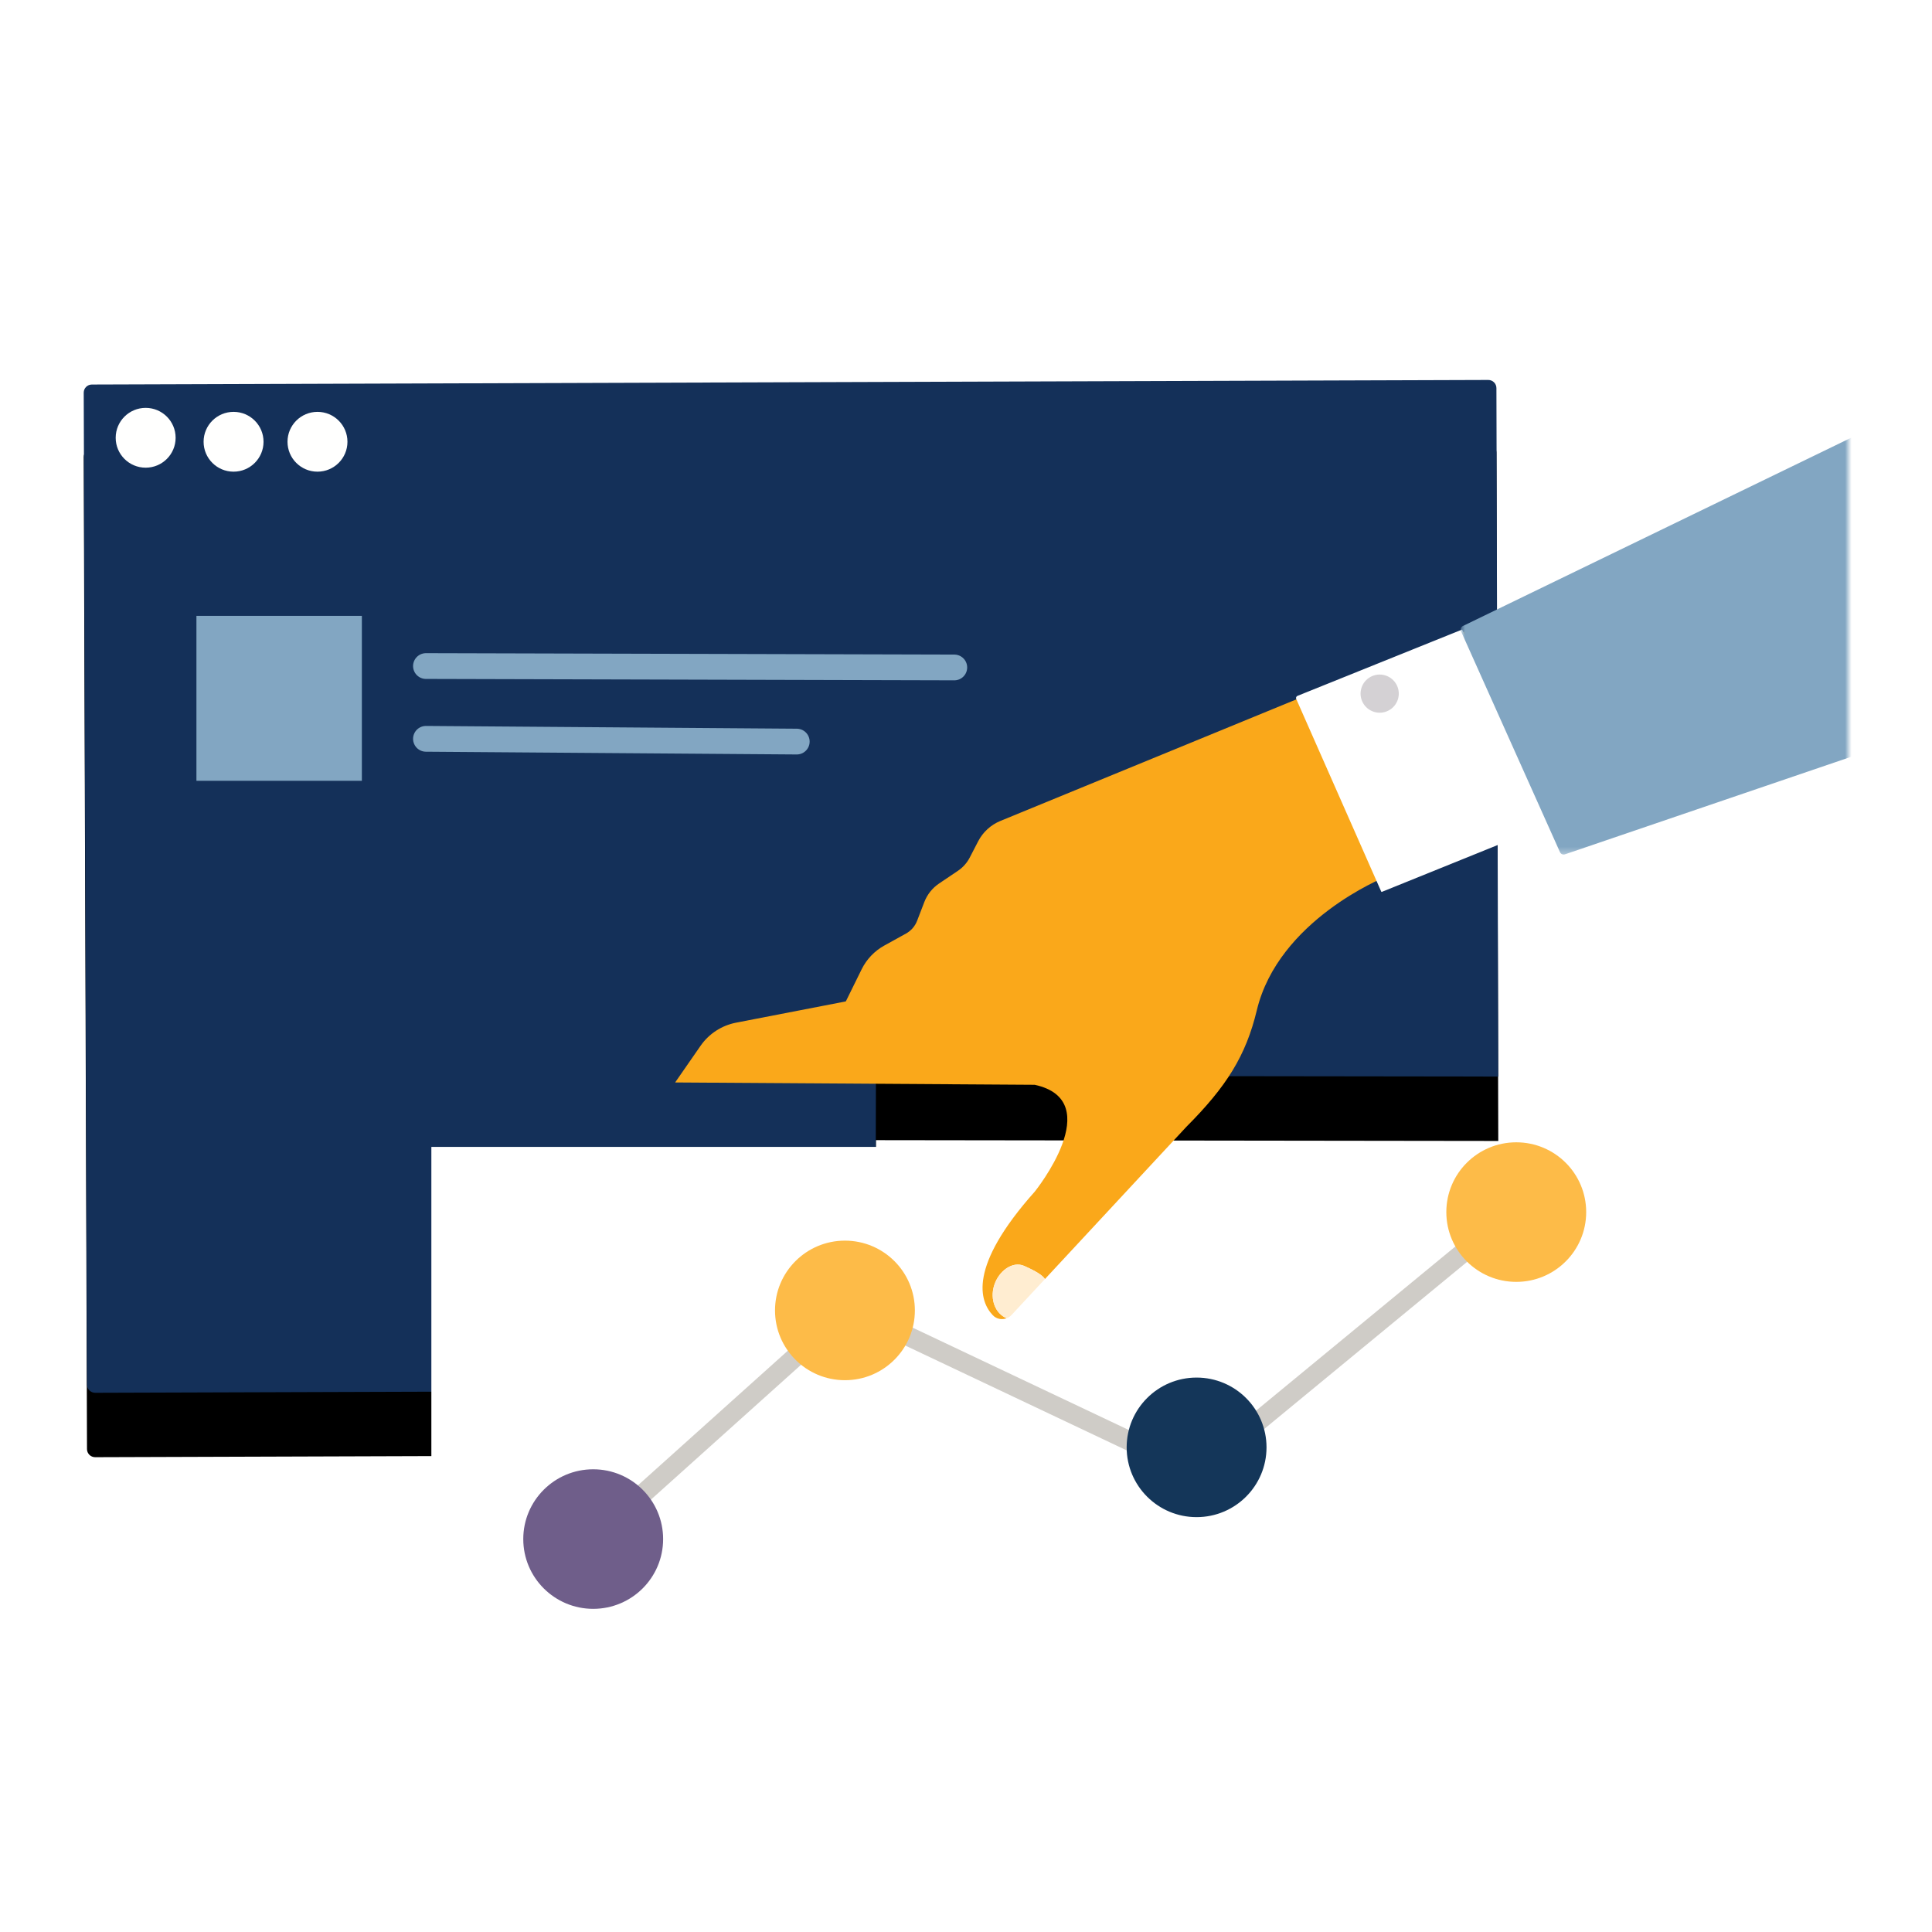 <?xml version="1.0" encoding="UTF-8"?>
<svg xmlns="http://www.w3.org/2000/svg" width="300" height="300" viewBox="0 0 300 300" fill="none">
  <g clip-path="url(#clip0)">
    <g filter="url(#filter0_d)">
      <path d="M232.652 167.167L232.363 60.256C232.361 59.56 231.793 58.998 231.094 59L14.261 59.711C13.562 59.714 12.998 60.279 13 60.975L13.509 215.016C13.512 215.712 14.08 216.274 14.779 216.272L135.901 215.875L136.015 167.042L232.652 167.167Z" fill="black"></path>
    </g>
    <path d="M232.652 167.167L232.363 60.256C232.361 59.56 231.793 58.998 231.094 59L14.261 59.711C13.562 59.714 12.998 60.279 13 60.975L13.509 215.016C13.512 215.712 14.08 216.274 14.779 216.272L135.901 215.875L136.015 167.042L232.652 167.167Z" fill="#143059"></path>
    <path fill-rule="evenodd" clip-rule="evenodd" d="M30.502 121.244H56.191V95.633H30.502V121.244Z" fill="#82A6C2"></path>
    <path fill-rule="evenodd" clip-rule="evenodd" d="M27.271 67.983C27.268 70.548 25.183 72.625 22.613 72.622C20.042 72.619 17.961 70.538 17.964 67.973C17.967 65.408 20.052 63.331 22.623 63.334C25.193 63.337 27.274 65.418 27.271 67.983Z" fill="#FFFFFE"></path>
    <path fill-rule="evenodd" clip-rule="evenodd" d="M40.922 68.602C40.919 71.167 38.834 73.244 36.263 73.241C33.693 73.238 31.612 71.157 31.615 68.592C31.617 66.028 33.703 63.951 36.273 63.953C38.843 63.956 40.925 66.037 40.922 68.602Z" fill="#FFFFFE"></path>
    <path fill-rule="evenodd" clip-rule="evenodd" d="M53.952 68.602C53.949 71.167 51.863 73.244 49.293 73.241C46.723 73.239 44.642 71.157 44.645 68.592C44.647 66.028 46.733 63.951 49.303 63.953C51.873 63.956 53.955 66.037 53.952 68.602Z" fill="#FFFFFE"></path>
    <g filter="url(#filter1_d)">
      <path d="M263.056 168.09H66.982V264.063H263.056V168.09Z" fill="white"></path>
    </g>
    <path d="M99.248 232.484L124.067 210.194" stroke="#CFCCC7" stroke-width="3"></path>
    <path d="M140.199 207.098L176.808 224.435" stroke="#CFCCC7" stroke-width="3"></path>
    <path d="M192.941 222.719L227.689 194.095" stroke="#CFCCC7" stroke-width="3"></path>
    <path d="M92.112 249.821C98.109 249.821 102.97 244.97 102.97 238.986C102.97 233.001 98.109 228.15 92.112 228.15C86.115 228.15 81.253 233.001 81.253 238.986C81.253 244.97 86.115 249.821 92.112 249.821Z" fill="#6F5E8A"></path>
    <path d="M131.202 214.317C137.199 214.317 142.061 209.466 142.061 203.481C142.061 197.497 137.199 192.646 131.202 192.646C125.205 192.646 120.344 197.497 120.344 203.481C120.344 209.466 125.205 214.317 131.202 214.317Z" fill="#FDBB48"></path>
    <path d="M185.805 235.58C191.802 235.58 196.664 230.729 196.664 224.744C196.664 218.76 191.802 213.909 185.805 213.909C179.808 213.909 174.947 218.76 174.947 224.744C174.947 230.729 179.808 235.58 185.805 235.58Z" fill="#143659"></path>
    <path d="M235.444 199.049C241.441 199.049 246.302 194.197 246.302 188.213C246.302 182.228 241.441 177.377 235.444 177.377C229.447 177.377 224.585 182.228 224.585 188.213C224.585 194.197 229.447 199.049 235.444 199.049Z" fill="#FDBB48"></path>
    <path d="M66.142 103.423L148.182 103.642" stroke="#82A6C2" stroke-width="4" stroke-linecap="round"></path>
    <path d="M66.142 114.724L123.721 115.153" stroke="#82A6C2" stroke-width="4" stroke-linecap="round"></path>
    <path fill-rule="evenodd" clip-rule="evenodd" d="M223.239 99.588L155.34 127.475C153.852 128.086 152.629 129.206 151.889 130.635L150.586 133.152C150.156 133.985 149.522 134.696 148.743 135.221L145.822 137.188C144.78 137.889 143.98 138.893 143.529 140.065L142.406 142.983C142.082 143.825 141.472 144.525 140.683 144.962L137.304 146.831C135.786 147.672 134.562 148.956 133.795 150.513L131.254 155.672L166.76 156.698L185.968 143.268L202.227 126.203L233.54 101.828L223.239 99.588Z" fill="#FAA81A"></path>
    <path fill-rule="evenodd" clip-rule="evenodd" d="M156.316 204.695C154.58 204.003 153.706 201.808 154.358 199.641C155.042 197.373 157.223 195.765 159.037 196.572C161.007 197.448 161.921 198.067 162.256 198.612L184.22 174.971C190.426 168.75 193.463 163.949 195.156 156.88C198.51 142.86 214.942 136.253 214.942 136.253L275.85 112.416L283.355 74.941C283.355 74.941 179.099 118.121 163.764 124.287C148.429 130.452 155.933 130.364 152.163 137.552C149.677 142.295 155.977 146.17 147.697 150.466L134.73 154.841L114.291 158.801C112.056 159.234 110.079 160.524 108.78 162.395L104.897 167.993L104.843 168.084L160.67 168.447C172.057 170.918 160.685 185.024 160.685 185.024C150.221 196.759 152.135 202.104 154.166 204.231C154.738 204.83 155.59 204.975 156.316 204.695Z" fill="#FAA81A"></path>
    <path fill-rule="evenodd" clip-rule="evenodd" d="M154.359 199.641C153.705 201.807 154.58 204.003 156.317 204.696C156.591 204.59 156.848 204.429 157.062 204.202L162.257 198.611C161.92 198.067 161.008 197.448 159.038 196.572C157.222 195.765 155.042 197.372 154.359 199.641Z" fill="#FFEDD1"></path>
    <path fill-rule="evenodd" clip-rule="evenodd" d="M214.48 138.453L201.277 108.535C201.195 108.349 201.283 108.13 201.472 108.054L227.043 97.752L240.732 127.909L214.573 138.49C214.537 138.505 214.496 138.489 214.48 138.453Z" fill="white"></path>
    <path fill-rule="evenodd" clip-rule="evenodd" d="M213.379 110.544C211.811 110.072 210.921 108.419 211.395 106.852C211.867 105.286 213.522 104.398 215.092 104.871C216.66 105.343 217.549 106.996 217.076 108.562C216.604 110.129 214.947 111.016 213.379 110.544Z" fill="#D4D1D4"></path>
    <mask id="mask0" maskUnits="userSpaceOnUse" x="226" y="65" width="61" height="68">
      <path d="M226.812 65.918H287V132.695H226.812V65.918Z" fill="white"></path>
    </mask>
    <g mask="url(#mask0)">
      <path fill-rule="evenodd" clip-rule="evenodd" d="M243.028 132.653L347.754 96.963L329.524 47.566L227.204 97.183C226.873 97.321 226.722 97.701 226.868 98.027L242.234 132.326C242.369 132.628 242.718 132.772 243.028 132.653Z" fill="#82A6C2"></path>
    </g>
  </g>
  <defs>
    <filter id="filter0_d" x="-17" y="39" width="279.652" height="217.272" filterUnits="userSpaceOnUse" color-interpolation-filters="sRGB">
      <feFlood flood-opacity="0" result="BackgroundImageFix"></feFlood>
      <feColorMatrix in="SourceAlpha" type="matrix" values="0 0 0 0 0 0 0 0 0 0 0 0 0 0 0 0 0 0 127 0"></feColorMatrix>
      <feOffset dy="10"></feOffset>
      <feGaussianBlur stdDeviation="15"></feGaussianBlur>
      <feColorMatrix type="matrix" values="0 0 0 0 0 0 0 0 0 0 0 0 0 0 0 0 0 0 0.1 0"></feColorMatrix>
      <feBlend mode="normal" in2="BackgroundImageFix" result="effect1_dropShadow"></feBlend>
      <feBlend mode="normal" in="SourceGraphic" in2="effect1_dropShadow" result="shape"></feBlend>
    </filter>
    <filter id="filter1_d" x="36.982" y="148.09" width="256.074" height="155.973" filterUnits="userSpaceOnUse" color-interpolation-filters="sRGB">
      <feFlood flood-opacity="0" result="BackgroundImageFix"></feFlood>
      <feColorMatrix in="SourceAlpha" type="matrix" values="0 0 0 0 0 0 0 0 0 0 0 0 0 0 0 0 0 0 127 0"></feColorMatrix>
      <feOffset dy="10"></feOffset>
      <feGaussianBlur stdDeviation="15"></feGaussianBlur>
      <feColorMatrix type="matrix" values="0 0 0 0 0 0 0 0 0 0 0 0 0 0 0 0 0 0 0.1 0"></feColorMatrix>
      <feBlend mode="normal" in2="BackgroundImageFix" result="effect1_dropShadow"></feBlend>
      <feBlend mode="normal" in="SourceGraphic" in2="effect1_dropShadow" result="shape"></feBlend>
    </filter>
    <clipPath id="clip0">
      <rect width="300" height="300" fill="white"></rect>
    </clipPath>
  </defs>
</svg>
